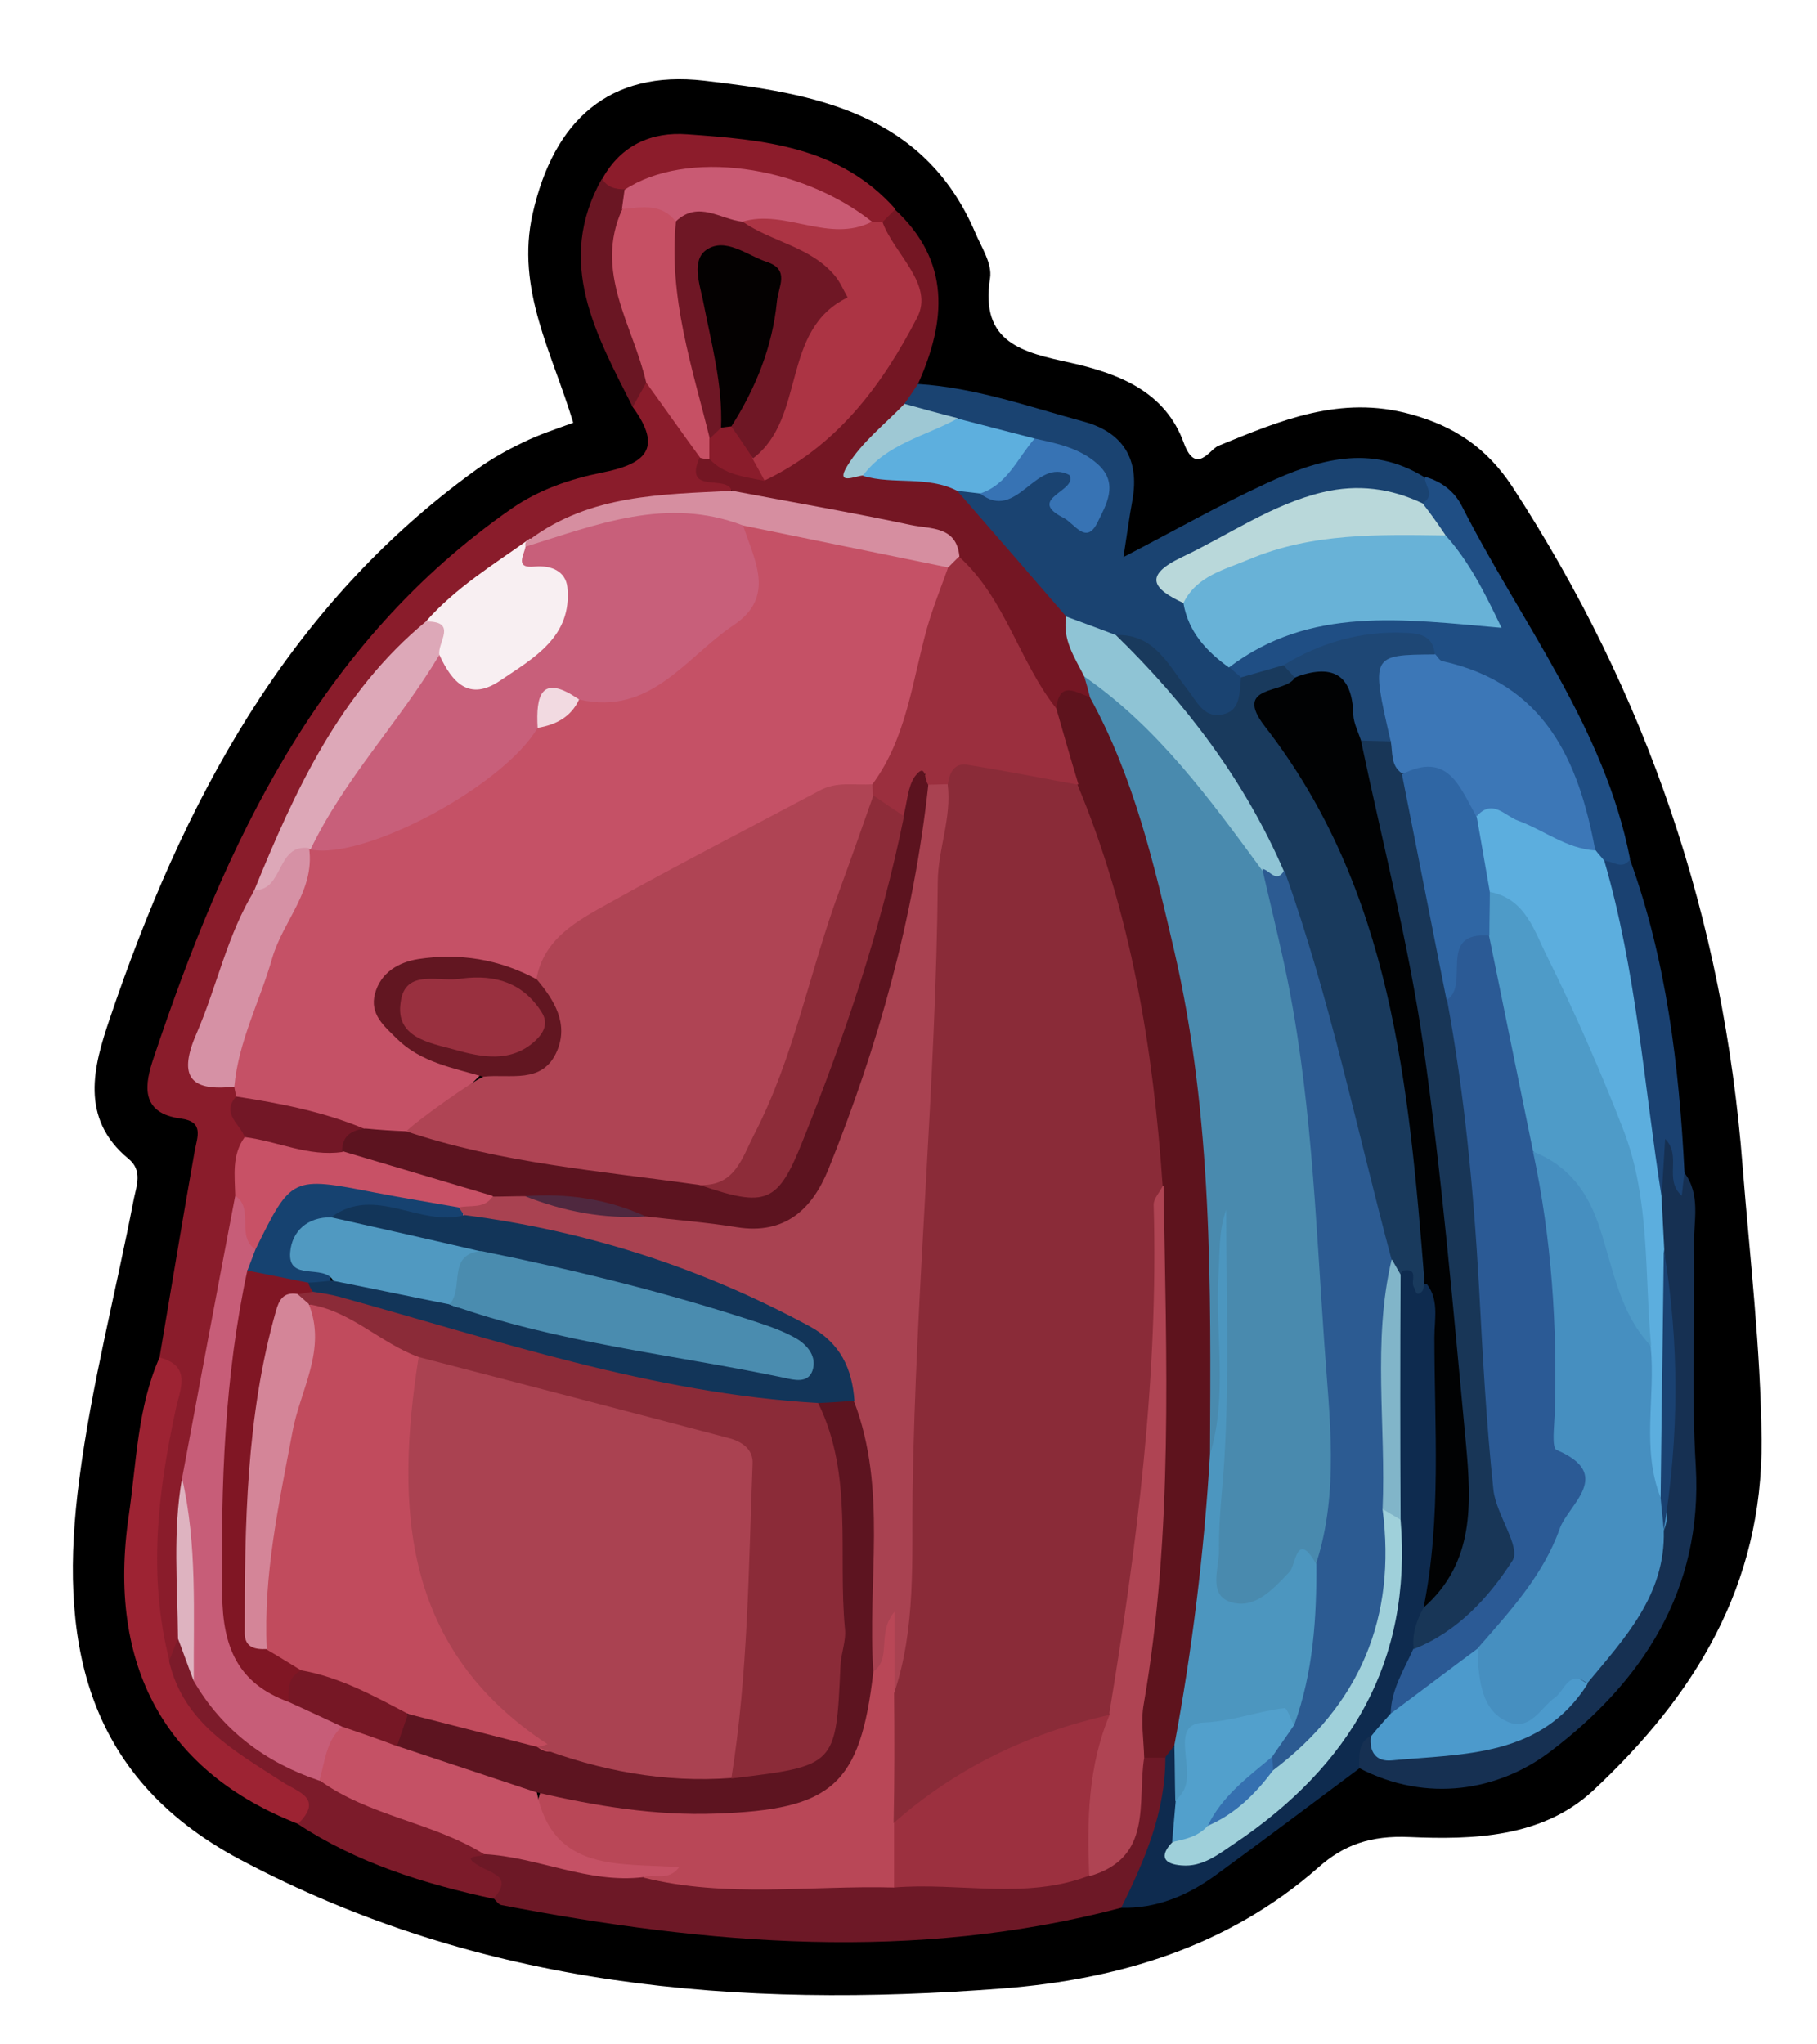 <?xml version="1.0" encoding="utf-8"?>
<!-- Generator: Adobe Illustrator 23.0.2, SVG Export Plug-In . SVG Version: 6.00 Build 0)  -->
<svg version="1.1" id="Camada_1" xmlns="http://www.w3.org/2000/svg" xmlns:xlink="http://www.w3.org/1999/xlink" x="0px" y="0px"
	 viewBox="0 0 40.32 45.36" style="enable-background:new 0 0 40.32 45.36;" xml:space="preserve">
<style type="text/css">
	.st0{fill:#8A1C2B;}
	.st1{fill:#1A4371;}
	.st2{fill:#6D1826;}
	.st3{fill:#741623;}
	.st4{fill:#0E2B4F;}
	.st5{fill:#163052;}
	.st6{fill:#1F4E84;}
	.st7{fill:#9D2333;}
	.st8{fill:#7C1B2A;}
	.st9{fill:#1A4171;}
	.st10{fill:#8C1C2B;}
	.st11{fill:#6A1623;}
	.st12{fill:#C55166;}
	.st13{fill:#C75D78;}
	.st14{fill:#F8EFF2;}
	.st15{fill:#C65064;}
	.st16{fill:#DDA8B8;}
	.st17{fill:#D68EA0;}
	.st18{fill:#D691A5;}
	.st19{fill:#C85166;}
	.st20{fill:#731726;}
	.st21{fill:#DEB3C0;}
	.st22{fill:#193A5D;}
	.st23{fill:#68B2D7;}
	.st24{fill:#8FC4D5;}
	.st25{fill:#B9D8DA;}
	.st26{fill:#5DAFDE;}
	.st27{fill:#3773B4;}
	.st28{fill:#9EC8D4;}
	.st29{fill:#5E131D;}
	.st30{fill:#B94757;}
	.st31{fill:#9C303F;}
	.st32{fill:#AF4453;}
	.st33{fill:#C55165;}
	.st34{fill:#498AAE;}
	.st35{fill:#9B2F3E;}
	.st36{fill:#AC3444;}
	.st37{fill:#2B5A95;}
	.st38{fill:#010203;}
	.st39{fill:#183657;}
	.st40{fill:#4C96BF;}
	.st41{fill:#9FD0DA;}
	.st42{fill:#4C9ACC;}
	.st43{fill:#52A0CC;}
	.st44{fill:#81B5C9;}
	.st45{fill:#468FC0;}
	.st46{fill:#5CAEDE;}
	.st47{fill:#3C77B7;}
	.st48{fill:#1E4775;}
	.st49{fill:#C95A73;}
	.st50{fill:#AF4454;}
	.st51{fill:#C85F7A;}
	.st52{fill:#5C131F;}
	.st53{fill:#621621;}
	.st54{fill:#F2DAE1;}
	.st55{fill:#801624;}
	.st56{fill:#164270;}
	.st57{fill:#761725;}
	.st58{fill:#6F1725;}
	.st59{fill:#A94251;}
	.st60{fill:#2C5B92;}
	.st61{fill:#8A2B38;}
	.st62{fill:#5D1420;}
	.st63{fill:#8D2C39;}
	.st64{fill:#040101;}
	.st65{fill:#4E9BC8;}
	.st66{fill:#2F66A4;}
	.st67{fill:#3570B0;}
	.st68{fill:#4F283F;}
	.st69{fill:#99303F;}
	.st70{fill:#C14B5D;}
	.st71{fill:#8B2B38;}
	.st72{fill:#123559;}
	.st73{fill:#D48598;}
	.st74{fill:#5099C1;}
	.st75{fill:#AA4251;}
	.st76{fill:#4A8CAF;}
</style>
<g>
	<path d="M12.72,9.38c-0.46-1.54-1.28-2.96-0.9-4.64c0.47-2.08,1.71-3.19,3.8-2.95c2.43,0.28,4.88,0.7,6.02,3.37
		c0.14,0.33,0.38,0.69,0.33,1.01c-0.23,1.45,0.74,1.65,1.79,1.88c1.07,0.24,2.1,0.64,2.51,1.78c0.27,0.73,0.58,0.13,0.77,0.06
		c1.37-0.56,2.7-1.13,4.26-0.7c0.99,0.27,1.7,0.76,2.26,1.61c2.99,4.59,4.69,9.59,5.11,15.09c0.16,2.02,0.4,4.02,0.42,6.05
		c0.03,3.24-1.49,5.69-3.74,7.79c-1.13,1.05-2.68,1.09-4.07,1.03c-0.87-0.04-1.47,0.18-2.02,0.67c-2.01,1.77-4.45,2.49-7.01,2.69
		c-5.87,0.45-11.57-0.01-16.94-2.87c-3.5-1.87-4.01-4.95-3.55-8.43c0.27-2.09,0.81-4.14,1.21-6.22c0.06-0.29,0.2-0.63-0.12-0.89
		c-1.09-0.9-0.77-2.06-0.42-3.09c1.62-4.79,3.91-9.15,8.14-12.2c0.32-0.23,0.67-0.43,1.03-0.6C11.96,9.64,12.34,9.52,12.72,9.38z"/>
	<path class="st0" d="M3.54,30.12c0.26-1.53,0.51-3.06,0.78-4.58c0.06-0.32,0.21-0.65-0.3-0.72c-0.94-0.12-0.8-0.79-0.61-1.35
		c1.59-4.75,3.65-9.2,7.95-12.19c0.61-0.42,1.29-0.65,1.98-0.79c0.98-0.19,1.38-0.53,0.7-1.46c-0.1-0.28,0.05-0.44,0.26-0.57
		c0.82,0.22,1.01,0.99,1.38,1.6c-0.06,0.42,0.89,0.4,0.45,1c-1.42,0.33-2.96,0.23-4.24,1.12c-0.81,0.52-1.59,1.07-2.24,1.78
		c-1.82,1.6-2.84,3.71-3.78,5.88C5.41,20.8,5.04,21.8,4.7,22.81c-0.17,0.51-0.19,0.93,0.4,1.15c0.09,0.06,0.16,0.15,0.2,0.25
		c0.01,0.43,0.31,0.81,0.27,1.25c-0.05,0.41-0.05,0.82-0.07,1.24c-0.38,2.06-0.8,4.12-1.15,6.19C4.27,34,4.44,35.13,4.23,36.24
		c-0.1,0.28-0.24,0.52-0.52,0.65c-0.41-0.1-0.38-0.44-0.42-0.75c-0.19-1.39-0.14-2.77,0.15-4.14C3.56,31.38,3.79,30.76,3.54,30.12z"
		/>
	<path class="st1" d="M20.37,8.52c1.28,0.08,2.48,0.51,3.7,0.84c0.85,0.24,1.22,0.83,1.06,1.73c-0.07,0.38-0.12,0.76-0.2,1.27
		c1.12-0.58,2.12-1.15,3.16-1.63c1.14-0.53,2.32-0.89,3.52-0.14c0.1,0.23,0.51,0.45,0.02,0.69c-1.72-0.23-3.33,0.04-4.76,1.08
		c-0.27,0.2-0.85,0.28-0.47,0.86c0.25,0.54,0.6,1.02,1.03,1.43c0.12,0.13,0.21,0.28,0.26,0.45c0.08,0.44-0.04,0.8-0.49,0.95
		c-0.45,0.15-0.74-0.17-0.99-0.48c-0.4-0.48-0.72-1.05-1.39-1.22c-0.39-0.12-0.78-0.22-1.16-0.39c-1.01-0.85-1.92-1.79-2.43-3.04
		c0.13-0.13,0.3-0.17,0.48-0.17c0.38,0.09,0.68-0.08,1.01-0.23c1.02-0.45,1.13-0.38,1.27,0.71c0.25-0.89,0.25-0.89-1.14-1.22
		c-0.55-0.14-1.08-0.36-1.65-0.45c-0.42-0.08-0.83-0.15-1.14-0.49C19.96,8.77,20.09,8.61,20.37,8.52z"/>
	<path class="st2" d="M24.88,42.33c-4.59,1.21-9.17,0.82-13.75-0.06c-0.07-0.01-0.12-0.1-0.18-0.15c-0.05-0.15-0.14-0.26-0.27-0.35
		c-0.82-0.6-0.39-0.79,0.3-0.9c1.17,0.1,2.29,0.51,3.47,0.55c1.77,0.24,3.55,0,5.32,0.11c1.36-0.07,2.74,0.12,4.09-0.15
		c0.72-0.09,0.95-0.62,1.11-1.22c0.11-0.41,0.05-0.88,0.38-1.23c0.19-0.09,0.37-0.08,0.55,0.04C26.23,40.29,25.95,41.43,24.88,42.33
		z"/>
	<path class="st3" d="M21.24,10.89c0.81,0.93,1.62,1.86,2.42,2.79c0.27,0.37,0.48,0.78,0.62,1.22c0.05,0.16,0.05,0.33-0.01,0.49
		c-0.27,0.29-0.64,0.33-1.01,0.39c-0.99-0.96-1.3-2.38-2.25-3.37c-0.63-0.6-1.48-0.48-2.23-0.69c-0.86-0.25-1.85-0.08-2.54-0.82
		c-0.09-0.39-1.08,0.09-0.72-0.74c0.09-0.05,0.2-0.07,0.3-0.06c0.4,0.07,0.77,0.29,1.2,0.25c1.21-0.75,2.12-1.79,2.85-2.99
		c0.26-0.42,0.21-0.83,0-1.25c-0.18-0.35-0.4-0.7-0.37-1.12c0.06-0.18,0.17-0.29,0.36-0.34C21.1,5.8,21,7.12,20.37,8.52
		c-0.1,0.15-0.2,0.3-0.3,0.44c0.06,0.56-0.77,0.78-0.52,1.4C20.14,10.45,20.84,10.18,21.24,10.89z"/>
	<path class="st4" d="M24.88,42.33c0.52-1.05,0.98-2.12,0.98-3.33c-0.02-0.27,0.09-0.33,0.31-0.19c0.23,0.32,0.21,0.7,0.23,1.07
		c0.01,0.28-0.04,0.56-0.01,0.84c0.26,0.5,0.55,0.13,0.76-0.01c1.27-0.84,2.36-1.89,3.06-3.25c0.65-1.26,0.42-2.7,0.59-4.06
		c0.03-1.65-0.08-3.31,0.05-4.96c0.17-0.34,0.34-0.92,0.61-0.07c0.11,0.34,0.38-0.13,0.46,0.14c0.45,2.3,0.39,4.6,0,6.89
		c-0.05,0.38-0.21,0.74-0.28,1.12c-0.15,0.5-0.4,0.96-0.56,1.46c-0.11,0.25-0.26,0.47-0.43,0.68c-0.16,0.2-0.28,0.42-0.49,0.58
		c-1.06,0.79-2.12,1.59-3.19,2.37C26.35,42.06,25.66,42.35,24.88,42.33z"/>
	<path class="st5" d="M30.16,39.23c0.01-0.26-0.04-0.55,0.25-0.71c1.78,0.37,3.36,0.09,4.6-1.36c0.85-1.01,1.61-2.07,1.69-3.46
		c0.12-1.97,0.19-3.93-0.04-5.89c-0.1-0.38-0.1-0.76-0.1-1.15c0.03-0.56-0.07-1.16,0.39-1.64c0.43,0.28,0.23,0.63,0.28,0.91
		c0.03,0.16,0.05,0.25,0.03,0.1c0,0,0.07-0.01,0.11-0.02c0.38,0.5,0.21,1.08,0.22,1.62c0.03,1.63-0.06,3.27,0.04,4.9
		c0.16,2.76-1.2,4.79-3.21,6.32C33.26,39.74,31.66,40.01,30.16,39.23z"/>
	<path class="st6" d="M27.54,15.03c-0.09-0.08-0.18-0.15-0.26-0.23c0.51-1.06,1.53-1.17,2.51-1.29c0.9-0.11,1.83,0.03,2.81-0.06
		c0.01-0.59-0.41-0.94-0.66-1.36c-0.17-0.29-0.48-0.53-0.35-0.94c0.27-0.18,0.01-0.38,0.03-0.57c0.37,0.1,0.66,0.33,0.82,0.65
		c1.31,2.58,3.16,4.9,3.73,7.82c-0.04,0.61-0.38,0.21-0.61,0.18c-0.15-0.1-0.27-0.24-0.35-0.4c-0.14-0.28-0.25-0.58-0.33-0.88
		c-0.39-1.42-1.17-2.48-2.64-2.91c-0.23-0.07-0.42-0.21-0.59-0.39c-1.11-0.78-2.09,0.02-3.1,0.28
		C28.21,15.07,27.89,15.27,27.54,15.03z"/>
	<path class="st7" d="M3.54,30.12c0.73,0.19,0.45,0.72,0.36,1.15c-0.4,1.85-0.62,3.7-0.14,5.58c0.85,0.98,1.71,1.93,2.86,2.58
		c0.43,0.24,0.83,0.69,0,1.04c-2.93-1.14-4.26-3.49-3.76-6.86C3.03,32.44,3.05,31.23,3.54,30.12z"/>
	<path class="st8" d="M6.61,40.47c0.58-0.57,0-0.71-0.34-0.93c-1.06-0.69-2.2-1.3-2.52-2.69c0.07-0.16,0.13-0.33,0.2-0.49
		c0.36,0.14,0.44,0.49,0.59,0.78c0.62,1.1,1.65,1.68,2.74,2.2c0.8,0.45,1.7,0.67,2.53,1.05c0.36,0.17,0.9,0.17,0.93,0.76
		c-0.09,0.06-0.54,0-0.11,0.25c0.3,0.18,0.76,0.24,0.32,0.73C9.42,41.8,7.93,41.34,6.61,40.47z"/>
	<path class="st9" d="M35.59,19.1c0.19-0.01,0.4,0.22,0.58-0.03c0.81,2.24,1.09,4.58,1.21,6.95c-0.02,0.15-0.04,0.3-0.06,0.51
		c-0.41-0.36,0.01-0.88-0.37-1.26c-0.03,0.46-0.05,0.87-0.08,1.28c-0.48-0.07-0.51-0.46-0.52-0.8c-0.09-1.9-0.44-3.77-0.86-5.62
		C35.4,19.78,35.37,19.42,35.59,19.1z"/>
	<path class="st10" d="M19.87,4.64c-0.09,0.09-0.19,0.19-0.28,0.28c-0.09,0.09-0.21,0.13-0.34,0.12c-1.73-0.81-3.49-1.41-5.41-0.66
		c-0.25-0.04-0.54-0.03-0.47-0.42c0.41-0.74,1.09-1.04,1.88-0.98C16.93,3.1,18.63,3.24,19.87,4.64z"/>
	<path class="st11" d="M13.36,3.96c0.11,0.2,0.3,0.24,0.51,0.24c0.13,0.15,0.16,0.34,0.14,0.53c-0.17,0.83-0.05,1.62,0.22,2.42
		c0.14,0.43,0.41,0.87,0.11,1.34c-0.1,0.18-0.2,0.36-0.3,0.54C13.23,7.42,12.31,5.82,13.36,3.96z"/>
	<path class="st12" d="M5.24,24.33c-0.01-0.07-0.03-0.14-0.04-0.21c-0.38-0.45-0.11-0.9,0.01-1.34c0.36-1.3,0.94-2.5,1.45-3.74
		c0.05-0.1,0.13-0.19,0.22-0.27c1.89-0.38,3.49-1.31,4.87-2.64c0.32-0.3,0.7-0.53,1.02-0.83c1.43,0.09,2.37-0.82,3.33-1.68
		c0.34-0.31,0.46-0.71,0.34-1.18c-0.08-0.32-0.29-0.7,0.2-0.91c1.53,0.05,3.03,0.28,4.41,0.99c-0.12,1.78-0.44,3.5-1.51,5
		c-2.34,0.68-4.38,1.99-6.49,3.16c-0.51,0.28-0.61,0.92-1.13,1.18c-0.76,0.01-1.46-0.44-2.24-0.3c-0.4,0.07-0.85,0.11-0.96,0.57
		c-0.11,0.47,0.3,0.7,0.62,0.93c0.42,0.3,0.99,0.33,1.37,0.73c-0.08,0.14-1.56,1.45-1.78,1.56c-0.3,0.03-0.6,0-0.9-0.07
		C7.12,24.93,6.04,25.03,5.24,24.33z"/>
	<path class="st13" d="M7.09,39.51C5.9,39.11,4.94,38.4,4.3,37.3c-0.31-1.49-0.06-3-0.26-4.5c0.39-2.09,0.78-4.18,1.18-6.27
		c0.69,0.15,0.45,0.77,0.61,1.19c0.02,0.26-0.05,0.5-0.06,0.76c-0.53,2.23-0.47,4.5-0.51,6.77c-0.02,0.98,0.22,1.71,1.12,2.15
		c0.41,0.25,0.85,0.44,1.21,0.77C7.6,38.69,7.78,39.26,7.09,39.51z"/>
	<path class="st14" d="M9.45,13.79c0.66-0.75,1.51-1.27,2.31-1.84c0.08,0.08,0.15,0.16,0.22,0.24c0.5,0.35,1.08,0.71,0.8,1.43
		c-0.35,0.88-0.99,1.56-1.92,1.82c-0.62,0.17-1.08-0.13-1.28-0.77C9.54,14.38,9.72,14.05,9.45,13.79z"/>
	<path class="st15" d="M14.34,8.49c-0.29-1.27-1.17-2.46-0.53-3.85c0.67-0.55,1.08-0.28,1.38,0.42c0.09,1.56,0.54,3.07,0.74,4.62
		c0.01,0.19-0.03,0.37-0.17,0.51c-0.07,0-0.15-0.01-0.22-0.03C15.13,9.6,14.74,9.04,14.34,8.49z"/>
	<path class="st16" d="M9.45,13.79c0.72-0.01,0.25,0.47,0.3,0.74c-0.53,1.72-1.7,3.01-2.86,4.32l-0.04-0.02
		c-0.41,0.38-0.44,1.12-1.15,1.22c-0.02,0-0.06-0.05-0.08-0.08c-0.04-0.06-0.03-0.13,0.02-0.21C6.55,17.53,7.54,15.37,9.45,13.79z"
		/>
	<path class="st17" d="M21.04,12.59c-1.52-0.31-3.04-0.62-4.55-0.93c-1.63-0.08-3.2,0.51-4.83,0.47c-0.02-0.09,0.02-0.15,0.11-0.17
		c1.34-0.99,2.92-0.99,4.48-1.07c1.32,0.25,2.65,0.48,3.97,0.76c0.43,0.09,1.01,0.02,1.07,0.7C21.26,12.49,21.17,12.57,21.04,12.59z
		"/>
	<path class="st18" d="M5.65,19.75c0.65,0.01,0.48-1.04,1.21-0.93c0.13,0.95-0.58,1.61-0.82,2.44c-0.27,0.95-0.75,1.84-0.84,2.85
		c-1.03,0.12-1.24-0.27-0.83-1.2C4.82,21.87,5.04,20.74,5.65,19.75z"/>
	<path class="st19" d="M5.67,27.72c-0.44-0.28-0.02-0.9-0.45-1.19c-0.01-0.45-0.08-0.9,0.21-1.3c0.71-0.38,1.41,0.06,2.12,0.03
		c1.18,0.33,2.41,0.54,3.45,1.26c-0.01,0.46-0.37,0.47-0.68,0.54c-0.36,0.03-0.72,0-1.06-0.1C7.93,26.58,6.63,26.33,5.67,27.72z"/>
	<path class="st20" d="M7.6,25.56c-0.76,0.11-1.44-0.24-2.17-0.33c-0.1-0.29-0.53-0.52-0.19-0.9c0.98,0.15,1.96,0.34,2.88,0.73
		C8.04,25.32,7.74,25.36,7.6,25.56z"/>
	<path class="st21" d="M4.04,32.8c0.34,1.48,0.25,2.99,0.26,4.5c-0.12-0.31-0.23-0.63-0.35-0.94C3.94,35.17,3.83,33.98,4.04,32.8z"
		/>
	<path class="st22" d="M27.54,15.03c0.31-0.09,0.63-0.18,0.94-0.27c0.27-0.07,0.32,0.1,0.34,0.31c-0.3,0.49-0.48,0.94-0.04,1.51
		c2.01,2.6,2.37,5.76,2.88,8.85c0.16,0.98,0.63,2.01-0.05,3c-0.02,0.07-0.01,0.17-0.05,0.22c-0.14,0.14-0.14-0.01-0.19-0.1
		c-0.07-0.12,0.12-0.42-0.23-0.36c-0.03,0-0.05,0.06-0.07,0.09c-0.21-0.03-0.34-0.16-0.44-0.33c-0.88-2.77-1.43-5.64-2.34-8.4
		c-0.65-1.7-1.83-3.05-2.92-4.47c-0.24-0.31-0.59-0.54-0.61-0.99c0.87-0.03,1.17,0.68,1.6,1.22c0.19,0.25,0.35,0.6,0.71,0.55
		C27.54,15.81,27.5,15.38,27.54,15.03z"/>
	<path class="st23" d="M32.08,11.88c0.53,0.59,0.87,1.28,1.24,2.05c-2.19-0.19-4.25-0.49-6.05,0.88c-0.5-0.36-0.9-0.79-1.01-1.43
		c-0.1-0.38,0.12-0.63,0.4-0.78C28.38,11.71,30.14,11.11,32.08,11.88z"/>
	<path class="st24" d="M24.76,14.09c1.56,1.52,2.86,3.23,3.73,5.24c-0.14,0.35-0.14,0.35-0.59,0.08c-1.25-1.49-2.6-2.9-3.84-4.4
		c-0.21-0.42-0.49-0.82-0.4-1.33C24.03,13.82,24.4,13.95,24.76,14.09z"/>
	<path class="st25" d="M32.08,11.88c-1.48-0.02-2.96-0.06-4.36,0.53c-0.54,0.23-1.16,0.36-1.46,0.97c-0.69-0.32-0.89-0.61-0.03-1.02
		c1.04-0.49,1.99-1.17,3.13-1.44c0.76-0.18,1.5-0.09,2.21,0.25C31.75,11.4,31.92,11.64,32.08,11.88z"/>
	<path class="st26" d="M21.24,10.89c-0.66-0.34-1.41-0.13-2.09-0.33c0.34-1.03,1.23-1.15,2.11-1.27c0.57,0.15,1.13,0.29,1.7,0.44
		c-0.07,0.74-0.36,1.26-1.21,1.22C21.58,10.93,21.41,10.91,21.24,10.89z"/>
	<path class="st27" d="M21.75,10.95c0.61-0.2,0.83-0.79,1.21-1.22c0.5,0.11,1,0.21,1.4,0.57c0.48,0.43,0.18,0.91-0.01,1.3
		c-0.25,0.5-0.51,0.01-0.75-0.11c-0.85-0.43,0.33-0.59,0.13-0.95C22.97,10.14,22.57,11.59,21.75,10.95z"/>
	<path class="st28" d="M21.26,9.28c-0.72,0.4-1.58,0.56-2.11,1.27c-0.17,0.01-0.62,0.23-0.35-0.21c0.32-0.53,0.84-0.93,1.27-1.38
		C20.47,9.07,20.86,9.18,21.26,9.28z"/>
	<path class="st29" d="M26.07,38.71C26,38.81,25.93,38.9,25.85,39c-0.16,0-0.31,0-0.47,0c-0.38-0.33-0.4-0.78-0.33-1.21
		c0.64-3.74,0.42-7.52,0.45-11.28c-0.17-3.07-0.8-6.04-1.78-8.95c-0.12-0.61-0.66-1.15-0.28-1.84c0.07-0.65,0.45-0.34,0.76-0.25
		c0.6,0.14,0.75,0.67,0.93,1.14c1.23,3.23,1.88,6.59,2,10.04c0.06,1.87,0.01,3.75,0.01,5.62c0.02,1.74-0.23,3.46-0.52,5.17
		C26.54,37.89,26.46,38.38,26.07,38.71z"/>
	<path class="st30" d="M19.84,41.88c-1.86-0.05-3.72,0.24-5.56-0.22c0.03-0.03,0.06-0.09,0.07-0.09c0.12,0.05,0.13-0.07,0.06-0.06
		c-0.57,0.04-1.12,0-1.65-0.2c-0.85-0.33-1.06-0.87-0.7-1.72c1.14-0.01,2.25,0.33,3.41,0.3c2.74-0.07,3.1-0.31,3.67-2.93
		c0.21-0.43,0.03-1.3,0.58-1.24c0.64,0.07,0.38,0.89,0.45,1.4c0.02,0.15,0.01,0.31,0.03,0.47c0.02,0.94-0.01,1.88-0.01,2.82
		C20.21,40.93,20.21,41.45,19.84,41.88z"/>
	<path class="st31" d="M19.84,41.88c0-0.48,0-0.97,0-1.45c0.98-1.68,2.73-2.06,4.39-2.57c0.18-0.06,0.38,0.07,0.49,0.27
		c-0.15,1.17-0.05,2.38-0.56,3.49C22.75,42.16,21.28,41.76,19.84,41.88z"/>
	<path class="st32" d="M24.17,41.63c-0.05-1.23-0.03-2.44,0.46-3.6c-0.37-0.46-0.23-0.98-0.15-1.48c0.47-2.94,0.79-5.89,0.78-8.87
		c0-0.49-0.22-1.16,0.56-1.37c0.06,3.84,0.22,7.68-0.44,11.5c-0.07,0.38,0,0.79,0.01,1.19C25.23,39.99,25.6,41.22,24.17,41.63z"/>
	<path class="st33" d="M11.91,39.76c0.36,1.8,1.85,1.57,3.16,1.67c-0.24,0.32-0.55,0.14-0.79,0.22c-1.23,0.15-2.35-0.45-3.54-0.51
		c-1.14-0.71-2.55-0.84-3.65-1.64c0.12-0.42,0.15-0.88,0.5-1.19c0.51-0.27,0.93,0.06,1.38,0.19C9.9,39.05,11.14,38.87,11.91,39.76z"
		/>
	<path class="st34" d="M26.85,32.27c0.02-3.74,0.06-7.48-0.79-11.16c-0.45-1.94-0.9-3.87-1.87-5.63c-0.04-0.16-0.08-0.31-0.13-0.47
		c1.63,1.13,2.78,2.71,3.94,4.29c0.71,0.92,0.86,2.05,1.02,3.13c0.52,3.58,0.83,7.18,0.78,10.8c-0.01,0.51,0.05,1.05-0.36,1.46
		c-0.49,0.13-0.72,0.61-1.12,0.86c-0.35,0.22-0.72,0.39-1.12,0.2c-0.44-0.21-0.4-0.65-0.36-1.05c0.3-2.4,0.42-4.81,0.33-6.85
		c-0.01,0.97,0.02,2.32-0.01,3.67C27.14,31.77,27.36,32.18,26.85,32.27z"/>
	<path class="st35" d="M23.44,15.72c0.16,0.56,0.32,1.12,0.49,1.68c-0.92,0.41-1.88-0.27-2.8,0.11c-0.16,0.05-0.33,0.06-0.49,0
		c-0.13-0.09-0.25-0.19-0.09-0.35c-0.1,0.05-0.13,0.14-0.14,0.24c-0.03,0.27-0.08,0.53-0.28,0.73c-0.42,0.14-0.63-0.13-0.83-0.42
		c-0.04-0.12-0.02-0.22,0.06-0.31c0.76-1.03,0.88-2.28,1.21-3.46c0.13-0.46,0.31-0.9,0.47-1.35c0.08-0.08,0.16-0.16,0.24-0.24
		C22.31,13.28,22.61,14.67,23.44,15.72z"/>
	<path class="st36" d="M19.35,4.92c0.08,0,0.15,0,0.23,0c0.26,0.72,1.16,1.39,0.77,2.13c-0.77,1.49-1.78,2.85-3.38,3.61
		c-0.21-0.12-0.39-0.25-0.39-0.53c0.7-1.2,0.84-2.67,1.74-3.8c-0.38-0.38-0.93-0.61-1.45-0.9c-0.24-0.13-0.67-0.25-0.27-0.67
		C17.55,4.32,18.44,4.87,19.35,4.92z"/>
	<path class="st0" d="M16.7,10.18c0.09,0.16,0.18,0.32,0.27,0.49c-0.44-0.09-0.9-0.13-1.23-0.49c0-0.15,0-0.29,0-0.44
		c0.03-0.17,0.13-0.29,0.28-0.36c0.1-0.03,0.21-0.03,0.32,0C16.74,9.52,16.6,9.9,16.7,10.18z"/>
	<path class="st37" d="M30.86,38.02c0.01-0.53,0.29-0.96,0.5-1.43c0.94-1.1,1.82-1.93,1.52-3.85c-0.54-3.48-0.65-7.05-0.99-10.57
		c0.25-0.61-0.14-1.69,1.14-1.54c0.39,0.21,0.51,0.58,0.56,0.98c0.16,1.29,0.57,2.53,0.76,3.82c0.32,1.76,0.54,3.52,0.47,5.32
		c-0.02,0.57-0.15,1.15,0.42,1.63c0.33,0.28,0.11,0.75-0.06,1.11c-0.52,1.16-1.13,2.27-2.09,3.15
		C32.34,37.09,31.88,38.01,30.86,38.02z"/>
	<path class="st38" d="M31.61,28.43c-0.35-4.34-0.72-8.68-3.54-12.31c-0.73-0.94,0.45-0.72,0.66-1.08c1-0.51,1.21-0.44,1.53,0.55
		c0.1,0.3,0.19,0.6,0.23,0.92c1.62,5.47,1.99,11.12,2.34,16.77c0.08,1.28-0.31,1.99-1.24,2.39c0.4-1.99,0.24-4,0.24-6
		C31.83,29.25,31.95,28.79,31.61,28.43z"/>
	<path class="st39" d="M31.59,35.67c1.14-1,1.06-2.33,0.94-3.64c-0.28-2.96-0.53-5.92-0.95-8.86c-0.33-2.27-0.91-4.5-1.38-6.74
		c0.23-0.19,0.47-0.2,0.73-0.05c0.24,0.24,0.33,0.56,0.43,0.87c0.33,1.63,0.98,3.22,0.75,4.93c0.39,2.11,0.59,4.23,0.71,6.37
		c0.08,1.5,0.16,3.01,0.32,4.51c0.06,0.55,0.62,1.27,0.42,1.57c-0.52,0.81-1.22,1.58-2.19,1.96C31.33,36.26,31.43,35.96,31.59,35.67
		z"/>
	<path class="st40" d="M26.85,32.27c0.4-1.32,0.11-2.68,0.19-4.01c0.03-0.47,0-0.95,0.17-1.42c0,1.84,0.07,3.69-0.04,5.53
		c-0.04,0.66-0.13,1.34-0.12,2.01c0.01,0.4-0.26,1.01,0.27,1.17c0.53,0.16,0.93-0.29,1.3-0.68c0.13-0.13,0.15-0.93,0.58-0.18
		c0.65,1.21,0.17,2.37-0.17,3.53c-0.3,0.26-0.67,0.07-1.01,0.14c-0.77,0.16-1.56,0.22-1.53,1.31c0,0.18-0.16,0.36-0.41,0.29
		c-0.01-0.41-0.01-0.83-0.02-1.24C26.46,36.58,26.72,34.43,26.85,32.27z"/>
	<path class="st41" d="M31.08,33.72c0.26,3.16-1.13,5.46-3.68,7.18c-0.36,0.24-0.71,0.53-1.18,0.49c-0.39-0.03-0.51-0.2-0.2-0.52
		c0.28-0.16,0.42-0.49,0.74-0.61c0.59-0.31,1-0.83,1.46-1.3c1.32-1.16,2.36-2.46,2.14-4.38c-0.04-0.35-0.01-0.72,0.18-1.05
		C30.81,33.28,30.95,33.48,31.08,33.72z"/>
	<path class="st42" d="M30.86,38.02c0.65-0.48,1.29-0.97,1.94-1.45c0.13,0.1,0.22,0.22,0.26,0.38c0.23,0.88,0.63,1.1,1.37,0.43
		c0.35-0.32,0.4-0.27,0.8-0.02c-1.03,1.63-2.74,1.55-4.35,1.7c-0.34,0.03-0.5-0.18-0.46-0.53C30.56,38.35,30.71,38.19,30.86,38.02z"
		/>
	<path class="st43" d="M26.8,40.51c-0.21,0.24-0.5,0.3-0.79,0.36c0.03-0.31,0.05-0.61,0.08-0.92c0.05-0.06,0.11-0.11,0.15-0.18
		c0.33-0.49-0.33-1.52,0.47-1.55c0.65-0.03,1.19-0.25,1.79-0.32c0.06-0.01,0.14,0.24,0.21,0.37c0.17,0.43-0.27,0.53-0.42,0.78
		C27.8,39.55,27.32,40.04,26.8,40.51z"/>
	<path class="st44" d="M31.08,33.72c-0.13-0.08-0.26-0.15-0.39-0.23c-0.39-0.31-0.4-0.76-0.41-1.19c-0.03-1.07-0.05-2.15,0.01-3.22
		c0.02-0.44-0.06-1,0.6-1.13c0.06,0.11,0.13,0.22,0.19,0.33C31.07,30.09,31.07,31.91,31.08,33.72z"/>
	<path class="st45" d="M35.22,37.35c-0.41-0.31-0.5,0.16-0.71,0.31c-0.33,0.24-0.56,0.76-1.06,0.54c-0.47-0.2-0.59-0.69-0.64-1.17
		c-0.02-0.15-0.01-0.31-0.01-0.47c0.71-0.81,1.45-1.62,1.81-2.64c0.19-0.54,1.22-1.2-0.07-1.75c-0.11-0.05-0.05-0.53-0.04-0.8
		c0.06-1.95-0.07-3.89-0.48-5.81c1.02-0.12,1.38,0.63,1.65,1.37c0.38,1.04,0.77,2.07,1.18,3.1c0.09,1.05-0.06,2.1,0.09,3.15
		c0.06,0.26,0.09,0.52-0.02,0.78C36.96,35.39,36.05,36.35,35.22,37.35z"/>
	<path class="st46" d="M36.85,33.23c-0.43-1.09-0.11-2.23-0.22-3.35c-0.31-0.99-0.57-1.99-0.56-3.04c0.01-1.13-0.54-2.08-0.98-3.05
		c-0.63-1.37-1.02-2.87-2.17-3.95c-0.29-0.53-0.48-1.08-0.32-1.69c0.2-0.49,0.59-0.48,0.98-0.31c0.64,0.28,1.33,0.48,1.83,1.03
		c0.06,0.08,0.13,0.15,0.19,0.23c0.71,2.43,0.88,4.96,1.27,7.45c0.02,0.39,0.04,0.78,0.06,1.17C37.01,29.56,37.13,31.4,36.85,33.23z
		"/>
	<path class="st9" d="M36.85,33.23c0.02-1.84,0.05-3.67,0.07-5.51c0.35,2.08,0.34,4.16,0,6.23C36.9,33.71,36.87,33.47,36.85,33.23z"
		/>
	<path class="st47" d="M35.4,18.87c-0.64-0.04-1.14-0.45-1.71-0.66c-0.29-0.1-0.57-0.5-0.92-0.1c-0.59-0.25-0.95-0.92-1.66-0.95
		c-0.26-0.18-0.2-0.47-0.25-0.72c-0.13-0.15-0.3-0.28-0.37-0.46c-0.19-0.48-0.46-1.03-0.07-1.46c0.39-0.42,0.94-0.31,1.42-0.01
		c0.06,0.05,0.1,0.15,0.17,0.16C34.27,15.17,35.03,16.86,35.4,18.87z"/>
	<path class="st48" d="M31.84,14.52c-1.42,0.01-1.42,0.01-0.98,1.93c-0.22-0.01-0.44-0.01-0.66-0.02c-0.06-0.19-0.16-0.38-0.17-0.57
		c-0.02-0.93-0.49-1.13-1.3-0.83c-0.08-0.09-0.17-0.18-0.25-0.27c0.82-0.5,1.71-0.76,2.68-0.72C31.51,14.05,31.8,14.1,31.84,14.52z"
		/>
	<path class="st49" d="M19.35,4.92c-0.96,0.49-1.92-0.29-2.88,0c-0.5,0.33-0.99,0.02-1.48-0.01c-0.32-0.41-0.76-0.31-1.19-0.27
		c0.02-0.14,0.04-0.29,0.06-0.43C15.22,3.31,17.75,3.65,19.35,4.92z"/>
	<path class="st50" d="M19.36,17.4c0,0.08,0.01,0.17,0.01,0.25c0.15,0.22,0.16,0.46,0.07,0.69c-0.9,2.26-1.32,4.69-2.39,6.89
		c-0.34,0.71-0.71,1.36-1.63,1.38c-1.86-0.16-3.69-0.52-5.52-0.85c-0.37-0.07-0.81-0.13-0.89-0.65c0.16-0.19,1.53-1.16,1.7-1.21
		c0.09-0.13,0.23-0.23,0.38-0.25c0.95-0.12,1.18-0.62,0.81-1.46c-0.06-0.14-0.08-0.3,0-0.45c0.16-0.92,0.91-1.31,1.61-1.7
		c1.54-0.86,3.12-1.67,4.68-2.5C18.57,17.33,18.97,17.43,19.36,17.4z"/>
	<path class="st51" d="M11.66,12.13c1.58-0.49,3.14-1.12,4.83-0.47c0.25,0.77,0.73,1.58-0.21,2.21c-1.06,0.71-1.84,2.02-3.43,1.65
		c-0.43,0.03-0.74,0.24-0.92,0.63c-0.76,1.29-3.84,2.94-5.04,2.7c0.75-1.57,1.97-2.83,2.86-4.32c0.28,0.61,0.66,1.04,1.35,0.57
		c0.74-0.5,1.6-0.97,1.49-2.07c-0.04-0.36-0.36-0.49-0.72-0.46C11.41,12.62,11.63,12.32,11.66,12.13z"/>
	<path class="st52" d="M9.01,25.1c2.11,0.71,4.32,0.88,6.5,1.19c0.96,0.24,1.65-0.1,1.98-1.03c0.66-1.88,1.52-3.69,1.86-5.68
		c0.09-0.55,0.21-1.11,0.7-1.48c0.08-0.29,0.09-0.64,0.25-0.87c0.25-0.33,0.21,0.06,0.29,0.17c0.53,0.91,0.05,1.8-0.1,2.66
		c-0.32,1.81-0.85,3.56-1.54,5.27c-0.8,2.02-1.64,2.5-3.78,2.09c-0.27-0.05-0.55-0.11-0.82-0.19c-0.88-0.24-1.77-0.45-2.69-0.42
		c-0.28-0.02-0.53-0.08-0.74-0.28c-1.11-0.33-2.22-0.66-3.33-0.99c0-0.34,0.22-0.47,0.52-0.5C8.42,25.07,8.72,25.09,9.01,25.1z"/>
	<path class="st53" d="M11.91,21.73c0.39,0.46,0.71,0.98,0.45,1.59c-0.32,0.75-1.05,0.5-1.64,0.57c-0.68-0.2-1.38-0.32-1.91-0.84
		c-0.28-0.28-0.61-0.54-0.49-1c0.13-0.48,0.53-0.7,0.96-0.77C10.19,21.14,11.08,21.28,11.91,21.73z"/>
	<path class="st54" d="M11.93,16.15c-0.04-0.71,0.07-1.22,0.92-0.63C12.67,15.91,12.34,16.08,11.93,16.15z"/>
	<path class="st55" d="M6.4,37.76c-1.12-0.41-1.46-1.21-1.47-2.39c-0.03-2.42,0.05-4.82,0.56-7.19c0.51-0.33,0.95-0.11,1.38,0.17
		c0.08,0.11,0.1,0.22,0.07,0.35C6.88,28.82,6.8,28.92,6.71,29c-0.99,1.52-0.68,3.29-0.91,4.94c-0.1,0.75-0.24,1.57,0.2,2.31
		c0.27,0.22,0.61,0.36,0.73,0.73C6.74,37.29,6.64,37.55,6.4,37.76z"/>
	<path class="st56" d="M6.84,28.46c-0.45-0.09-0.9-0.18-1.35-0.27c0.06-0.16,0.12-0.31,0.18-0.47c0.8-1.62,0.8-1.62,2.65-1.26
		c0.62,0.12,1.24,0.22,1.86,0.33c0.12,0.09,0.13,0.19,0.02,0.3c-0.86,0.48-1.77-0.29-2.64,0.1c-1.19,0.23-0.04,0.92-0.25,1.34
		C7.14,28.59,6.98,28.57,6.84,28.46z"/>
	<path class="st57" d="M6.4,37.76c0-0.27-0.02-0.54,0.27-0.69c0.97-0.4,1.61,0.34,2.35,0.7c-0.04,0.33,0.3,0.74-0.22,0.97
		C8.41,38.59,8,38.45,7.59,38.31C7.2,38.13,6.8,37.94,6.4,37.76z"/>
	<path class="st58" d="M15,4.91c0.5-0.47,0.99-0.04,1.48,0.01c0.65,0.45,1.5,0.55,2.04,1.19c0.12,0.14,0.2,0.33,0.29,0.49
		c-1.5,0.72-0.91,2.67-2.1,3.57c-0.16-0.24-0.32-0.48-0.49-0.72c-0.05-0.5,0.18-0.92,0.35-1.36c0.18-0.44,0.3-0.9,0.35-1.37
		c0.06-0.48-0.14-0.82-0.62-0.81c-0.57,0.01-0.39,0.48-0.35,0.81c0.07,0.51,0.2,1.01,0.28,1.51C16.3,8.68,16.27,9.11,16,9.49
		c-0.08,0.08-0.17,0.16-0.25,0.24C15.36,8.15,14.83,6.59,15,4.91z"/>
	<path class="st59" d="M10.3,26.97c-0.03-0.06-0.08-0.12-0.12-0.18c0.26-0.06,0.56,0.04,0.75-0.24c0.24,0,0.48-0.01,0.72-0.01
		c0.89,0.15,1.79,0.29,2.68,0.45c0.67,0.08,1.35,0.13,2.02,0.24c1.07,0.17,1.67-0.4,2.03-1.28c1.11-2.75,1.9-5.58,2.22-8.54
		c0.15,0,0.29-0.01,0.44-0.01c0.29,0.27,0.33,0.63,0.31,0.99c-0.2,3.02-0.27,6.05-0.47,9.07c-0.19,2.87-0.04,5.74-0.42,8.6
		c-0.07,0.55,0.16,1.23-0.61,1.5c0-0.54,0-1.09,0-1.8c-0.4,0.48-0.06,1.03-0.46,1.32c-0.45-0.4-0.33-0.94-0.36-1.44
		c-0.09-1.45,0.16-2.92-0.33-4.34c-0.07-0.98-0.66-1.52-1.5-1.95c-1.75-0.89-3.6-1.41-5.49-1.86C11.23,27.39,10.67,27.41,10.3,26.97
		z"/>
	<path class="st60" d="M30.88,27.95c-0.43,1.83-0.12,3.69-0.2,5.54c0.31,2.4-0.5,4.33-2.43,5.79c-0.12-0.09-0.13-0.19-0.02-0.3
		c0.16-0.24,0.33-0.47,0.49-0.71c0.42-1.16,0.5-2.37,0.49-3.59c0.51-1.59,0.29-3.24,0.18-4.83c-0.2-2.83-0.29-5.69-0.9-8.49
		c-0.15-0.69-0.32-1.39-0.48-2.08c0.16,0.01,0.31,0.34,0.49,0.03C29.51,22.14,30.11,25.07,30.88,27.95z"/>
	<path class="st61" d="M19.84,37.57c0.49-1.45,0.39-2.99,0.41-4.45c0.07-4.53,0.52-9.05,0.56-13.58c0.01-0.71,0.31-1.4,0.22-2.13
		c0.04-0.26,0.14-0.49,0.44-0.44c0.82,0.13,1.63,0.29,2.44,0.44c1.19,2.85,1.68,5.85,1.89,8.91c-0.07,0.14-0.2,0.27-0.2,0.41
		c0.11,3.81-0.37,7.57-0.99,11.32c-1.79,0.41-3.4,1.18-4.78,2.4C19.85,39.48,19.85,38.52,19.84,37.57z"/>
	<path class="st62" d="M18.95,31.09c0.75,1.96,0.29,4,0.43,6c-0.29,2.53-0.92,3.06-3.49,3.15c-1.36,0.05-2.67-0.17-3.98-0.47
		c-1.03-0.34-2.07-0.69-3.1-1.03c0.08-0.23,0.16-0.47,0.24-0.7c1.07-0.32,1.96,0.37,2.96,0.51c1.39,0.3,2.76,0.73,4.22,0.58
		c0.41,0.03,0.78-0.15,1.17-0.2c0.63-0.08,0.85-0.46,0.9-1.06c0.15-1.99,0.13-3.97-0.16-5.94c-0.05-0.31-0.16-0.62,0.06-0.92
		C18.46,30.85,18.71,30.9,18.95,31.09z"/>
	<path class="st63" d="M20.06,18.11c-0.5,2.48-1.31,4.87-2.25,7.21c-0.55,1.38-0.8,1.48-2.29,0.97c0.78,0.04,0.94-0.58,1.21-1.11
		c0.89-1.71,1.23-3.61,1.89-5.4c0.26-0.71,0.51-1.42,0.76-2.13C19.6,17.8,19.83,17.96,20.06,18.11z"/>
	<path class="st64" d="M16,9.49c0.04-0.96-0.22-1.89-0.4-2.82c-0.08-0.38-0.26-0.9,0.08-1.13c0.42-0.28,0.89,0.12,1.33,0.27
		c0.53,0.17,0.26,0.55,0.23,0.88c-0.1,1.01-0.47,1.92-1.01,2.77C16.14,9.47,16.07,9.48,16,9.49z"/>
	<path class="st65" d="M33.06,19.79c0.8,0.15,0.99,0.88,1.28,1.45c0.62,1.25,1.18,2.53,1.68,3.82c0.6,1.54,0.47,3.2,0.62,4.81
		c-0.69-0.72-0.84-1.7-1.13-2.59c-0.26-0.82-0.69-1.41-1.49-1.73c-0.33-1.6-0.65-3.2-0.98-4.8C32.8,20.43,32.74,20.11,33.06,19.79z"
		/>
	<path class="st66" d="M33.06,19.79c0,0.32-0.01,0.64-0.01,0.97c-1.18-0.1-0.41,1.1-0.95,1.43c-0.33-1.67-0.66-3.34-0.99-5.01
		c1.04-0.53,1.29,0.31,1.66,0.95C32.87,18.68,32.96,19.23,33.06,19.79z"/>
	<path class="st67" d="M28.23,38.98c0.01,0.1,0.02,0.2,0.02,0.3c-0.39,0.52-0.84,0.97-1.45,1.23
		C27.12,39.85,27.69,39.43,28.23,38.98z"/>
	<path class="st68" d="M14.33,26.99c-0.93,0.06-1.82-0.11-2.68-0.45C12.58,26.47,13.48,26.6,14.33,26.99z"/>
	<path class="st69" d="M10.26,21.71c0.74-0.09,1.35,0.1,1.76,0.75c0.16,0.25,0.04,0.46-0.14,0.63c-0.54,0.5-1.19,0.37-1.79,0.2
		c-0.54-0.15-1.32-0.26-1.2-1.05C8.99,21.47,9.76,21.81,10.26,21.71z"/>
	<path class="st70" d="M11.92,38.76c-0.95-0.24-1.91-0.49-2.86-0.73c-0.76-0.4-1.52-0.82-2.38-0.97c-0.25-0.15-0.5-0.31-0.76-0.46
		c-0.52-1.11-0.22-2.26-0.04-3.36c0.24-1.44,0.55-2.86,0.92-4.28c1.2-0.35,1.9,0.48,2.67,1.14c0.12,0.91-0.21,1.81-0.09,2.72
		c0.27,2.12,0.67,4.17,2.69,5.42c0.18,0.11,0.46,0.24,0.27,0.53C12.22,38.93,12.05,38.86,11.92,38.76z"/>
	<path class="st71" d="M9.29,30.11c-0.85-0.31-1.51-1.03-2.44-1.17c-0.18,0.03-0.25-0.05-0.25-0.22c0.11-0.02,0.23-0.04,0.34-0.06
		c0.81-0.3,1.56,0.04,2.31,0.27c2.65,0.8,5.32,1.51,8.08,1.84c0.32,0.04,0.64,0.06,0.83,0.37c0.78,1.6,0.43,3.33,0.59,5
		c0.03,0.27-0.09,0.55-0.1,0.82c-0.1,2.22-0.09,2.22-2.42,2.5c-0.18-1.51-0.13-3.02,0.02-4.53c0.04-0.4,0.09-0.79,0.13-1.19
		c0.1-0.99-0.27-1.56-1.31-1.78c-1.56-0.33-3.11-0.75-4.61-1.28C10.05,30.53,9.61,30.44,9.29,30.11z"/>
	<path class="st72" d="M18.16,31.13c-3.67-0.21-7.13-1.39-10.64-2.36c-0.19-0.05-0.39-0.08-0.58-0.11c-0.04-0.06-0.08-0.13-0.1-0.2
		c0.19-0.01,0.38-0.03,0.56-0.05c0.92-0.49,1.73,0.13,2.58,0.27c2.4,0.73,4.88,1.03,7.36,1.38c-2.15-1.05-4.51-1.42-6.8-2.03
		c-0.76-0.21-1.54-0.31-2.32-0.46C7.89,27.5,7.4,27.58,7.36,27c0.97-0.71,1.97,0.24,2.95-0.04c2.71,0.35,5.26,1.17,7.66,2.47
		c0.68,0.37,0.94,0.94,0.99,1.65C18.69,31.1,18.42,31.12,18.16,31.13z"/>
	<path class="st73" d="M6.6,28.71c0.08,0.07,0.17,0.15,0.25,0.22c0.41,1.01-0.19,1.91-0.36,2.84c-0.3,1.6-0.65,3.18-0.57,4.82
		c-0.26,0.01-0.49-0.03-0.49-0.36c0-2.4,0.03-4.8,0.69-7.13C6.19,28.84,6.29,28.66,6.6,28.71z"/>
	<path class="st74" d="M9.97,28.94c-0.86-0.17-1.71-0.35-2.57-0.52c-0.21-0.39-1.02,0.03-0.96-0.64c0.04-0.46,0.38-0.78,0.91-0.77
		c1.11,0.25,2.23,0.5,3.34,0.76c0.04,0.35-0.22,0.64-0.21,1.01C10.5,29.1,10.21,29.05,9.97,28.94z"/>
	<path class="st75" d="M9.29,30.11c2.3,0.6,4.59,1.19,6.89,1.8c0.27,0.07,0.54,0.24,0.52,0.57c-0.09,2.33-0.1,4.66-0.47,6.97
		c-1.49,0.11-2.92-0.16-4.31-0.69c0.04-0.01,0.08-0.01,0.12-0.02c0.04-0.01,0.07-0.03,0.11-0.04C8.94,36.59,8.76,33.47,9.29,30.11z"
		/>
	<path class="st76" d="M9.97,28.94c0.34-0.33-0.07-1.13,0.72-1.18c2.07,0.42,4.11,0.92,6.12,1.58c0.3,0.1,0.61,0.21,0.88,0.37
		c0.24,0.15,0.44,0.4,0.34,0.7c-0.1,0.29-0.41,0.21-0.63,0.16C14.92,30.05,12.38,29.8,9.97,28.94z"/>
</g>
</svg>
